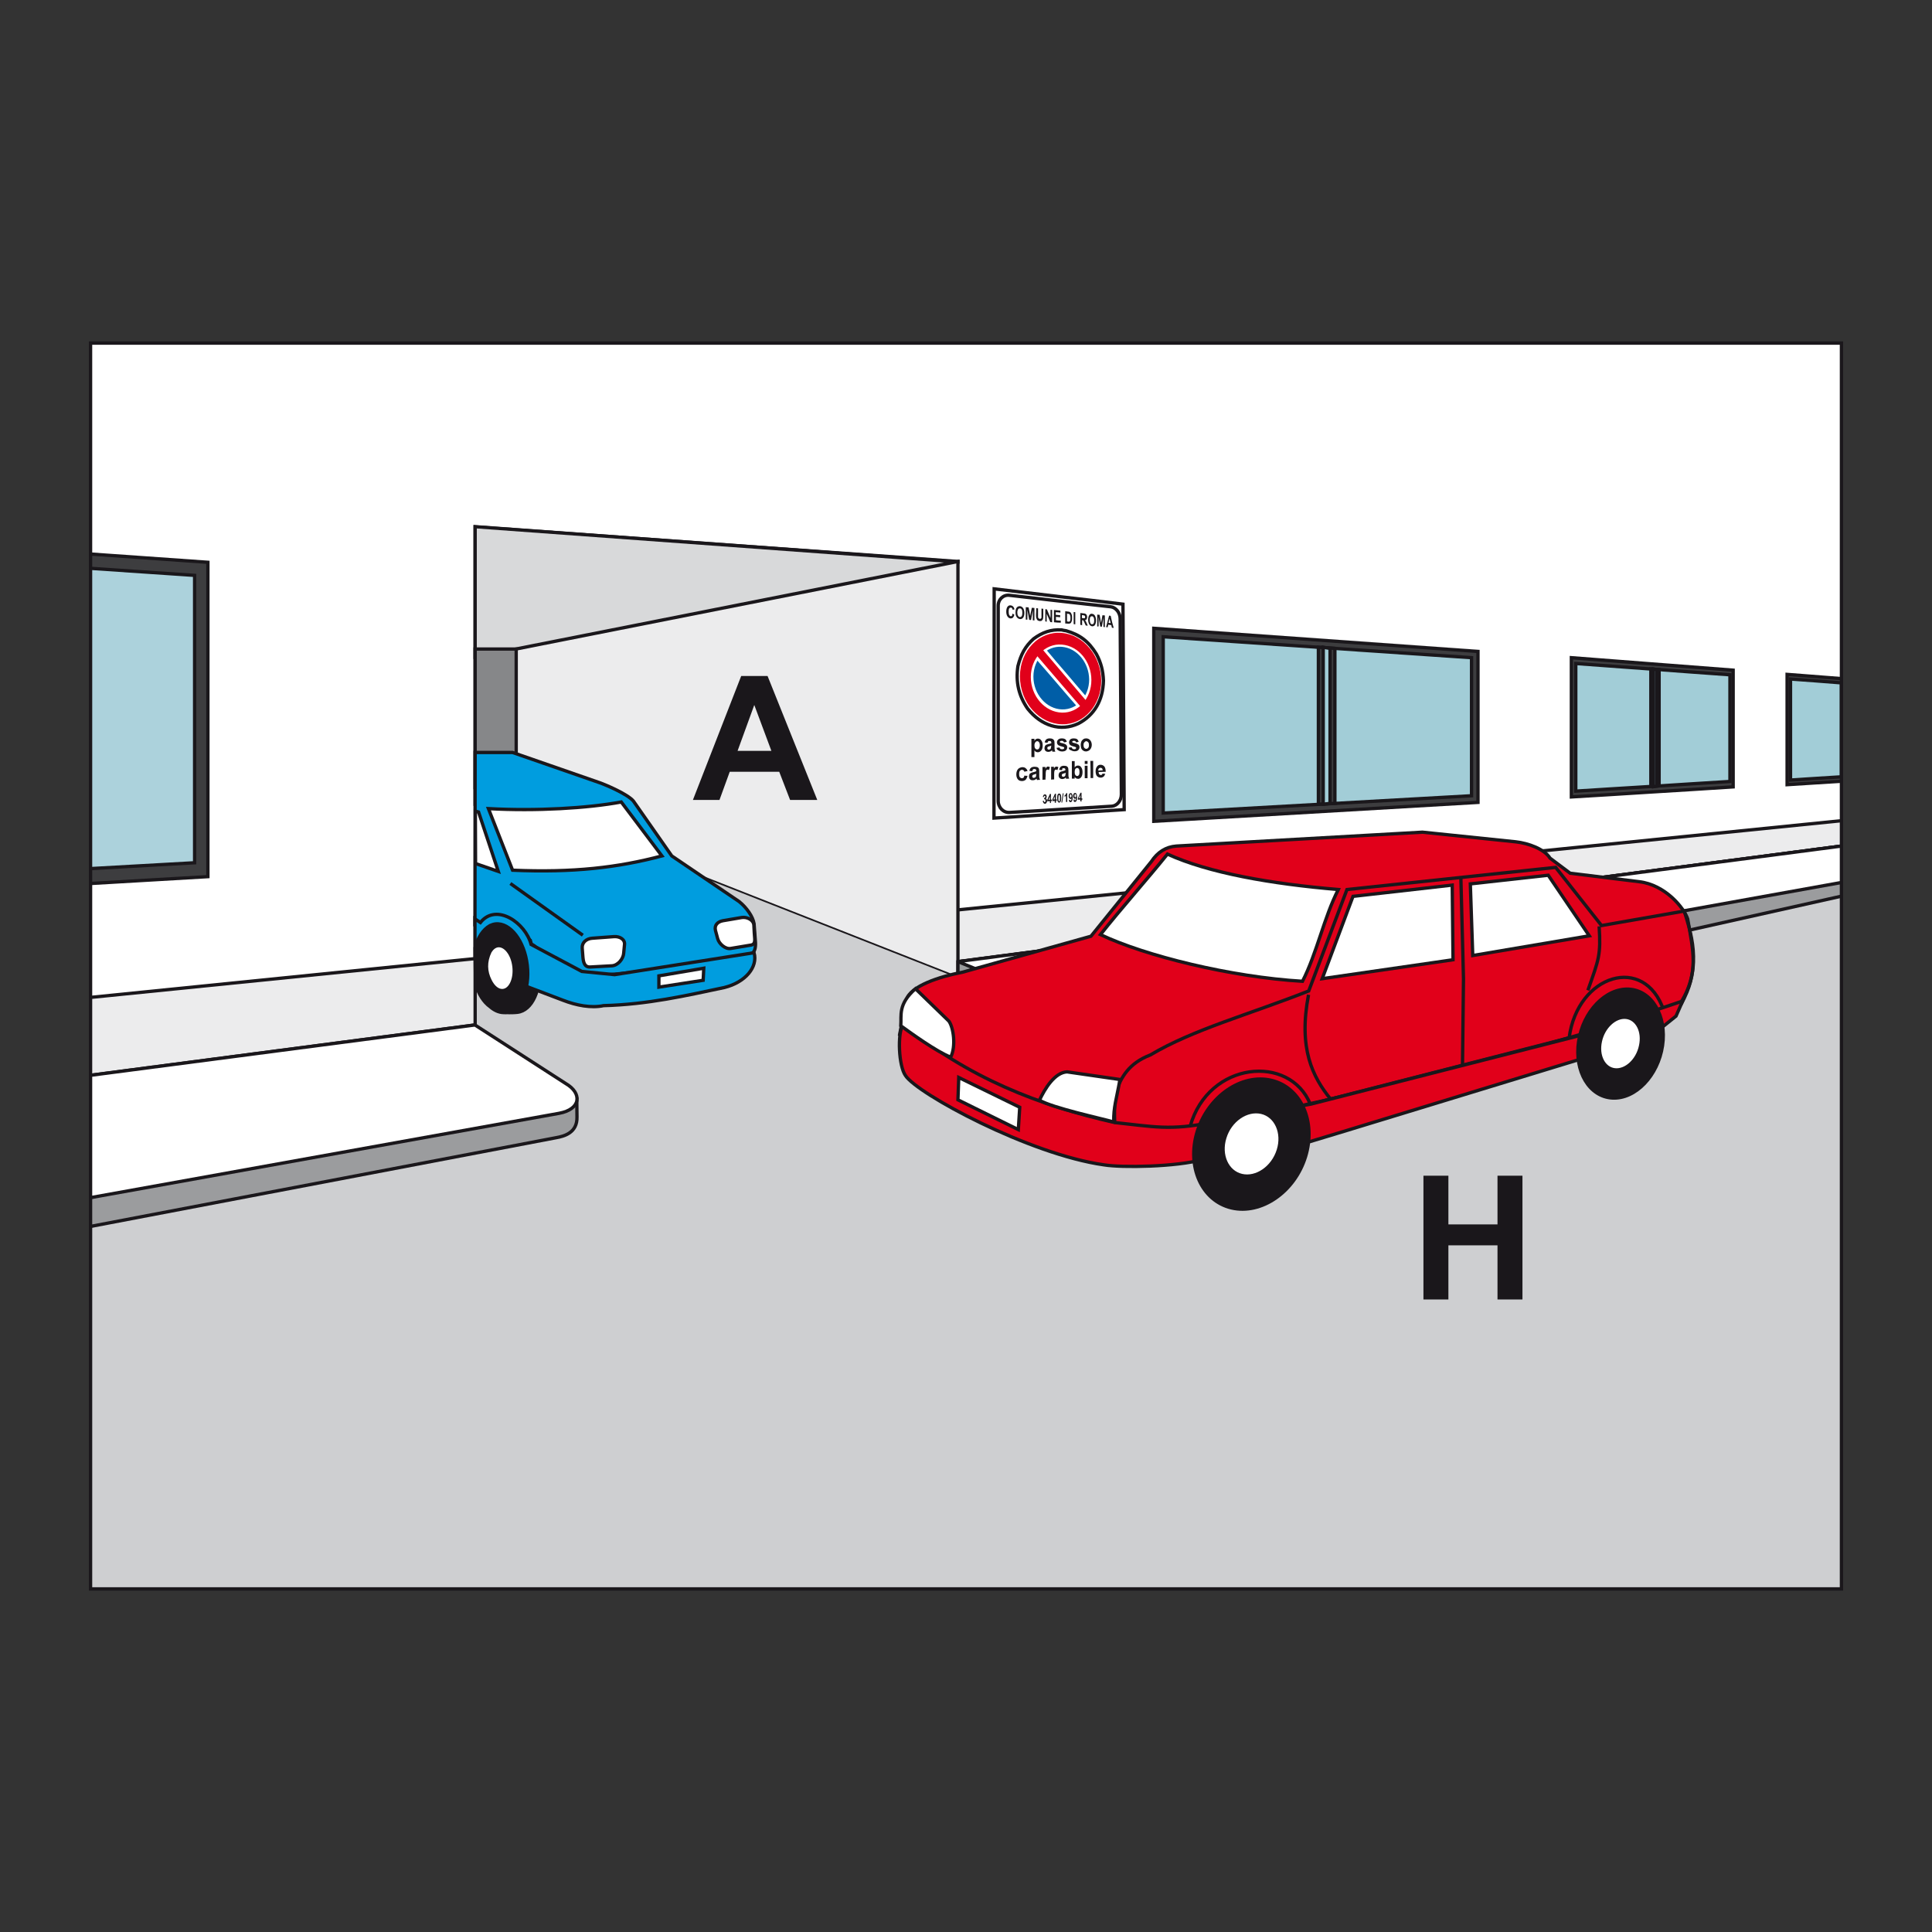 <?xml version="1.0" encoding="utf-8"?>
<!-- Generator: Adobe Illustrator 19.2.0, SVG Export Plug-In . SVG Version: 6.00 Build 0)  -->
<svg version="1.1" id="Livello_1" xmlns="http://www.w3.org/2000/svg" xmlns:xlink="http://www.w3.org/1999/xlink" x="0px" y="0px"
	 viewBox="0 0 960 960" style="enable-background:new 0 0 960 960;" xml:space="preserve">
<rect x="0" y="0" width="960" height="960" fill="#333333" stroke="none"/>
<style type="text/css">
	.st0{fill:none;stroke:#1A171B;stroke-width:1.647;stroke-miterlimit:2.613;}
	.st1{fill-rule:evenodd;clip-rule:evenodd;fill:#CECFD1;stroke:#1A171B;stroke-width:1.647;stroke-miterlimit:2.613;}
	.st2{fill-rule:evenodd;clip-rule:evenodd;fill:#FFFFFF;stroke:#1A171B;stroke-width:1.647;stroke-miterlimit:2.613;}
	.st3{fill-rule:evenodd;clip-rule:evenodd;fill:#ECECED;stroke:#1A171B;stroke-width:1.647;stroke-miterlimit:2.613;}
	.st4{fill-rule:evenodd;clip-rule:evenodd;fill:#CECFD1;}
	.st5{fill-rule:evenodd;clip-rule:evenodd;fill:#3D3D3F;stroke:#1A171B;stroke-width:1.647;stroke-miterlimit:2.613;}
	.st6{fill-rule:evenodd;clip-rule:evenodd;fill:#ACD2DC;stroke:#1A171B;stroke-width:1.647;stroke-miterlimit:2.613;}
	.st7{fill-rule:evenodd;clip-rule:evenodd;fill:#9B9C9E;stroke:#1A171B;stroke-width:1.647;stroke-miterlimit:2.613;}
	.st8{fill-rule:evenodd;clip-rule:evenodd;fill:#D8D9DA;stroke:#1A171B;stroke-width:1.647;stroke-miterlimit:2.613;}
	.st9{fill-rule:evenodd;clip-rule:evenodd;fill:#868789;stroke:#1A171B;stroke-width:1.647;stroke-miterlimit:2.613;}
	.st10{fill-rule:evenodd;clip-rule:evenodd;fill:#E1001A;}
	.st11{fill-rule:evenodd;clip-rule:evenodd;fill:#FFFFFF;}
	.st12{fill-rule:evenodd;clip-rule:evenodd;fill:#005EA7;}
	.st13{fill-rule:evenodd;clip-rule:evenodd;fill:#1A171B;}
	.st14{fill-rule:evenodd;clip-rule:evenodd;fill:#E1001A;stroke:#1A171B;stroke-width:1.647;stroke-miterlimit:2.613;}
	.st15{fill-rule:evenodd;clip-rule:evenodd;fill:#1A171B;stroke:#1A171B;stroke-width:1.647;stroke-miterlimit:2.613;}
	.st16{fill-rule:evenodd;clip-rule:evenodd;fill:#009DDF;stroke:#1A171B;stroke-width:1.647;stroke-miterlimit:2.613;}
	.st17{fill-rule:evenodd;clip-rule:evenodd;fill:#A2CDD7;stroke:#1A171B;stroke-width:1.647;stroke-miterlimit:2.613;}
	.st18{fill-rule:evenodd;clip-rule:evenodd;fill:#A1D9F3;stroke:#1A171B;stroke-width:1.647;stroke-miterlimit:2.613;}
</style>
<g>
	<g>
		<polygon class="st0" points="45,170.5 915,170.5 915,789.5 45,789.5 45,170.5 		"/>
		<polygon class="st1" points="915,220.3 45,219.7 45,789.5 915,789.5 915,220.3 		"/>
		<polygon class="st2" points="915,420.4 45,534.3 45,170.5 915,170.5 915,420.4 		"/>
		<polygon class="st3" points="45,495.6 915,407.8 915,420.4 45,534.3 45,495.6 		"/>
		<polygon class="st3" points="236.1,261.8 476,279 476,486 236.1,391.6 236.1,261.8 		"/>
		<polygon class="st4" points="476,727.8 236.1,727.8 236.1,391.6 476,486 476,727.8 		"/>
		<polygon class="st5" points="45,275.3 103.3,279.4 103.3,435.6 45,439 45,275.3 		"/>
		<polygon class="st6" points="45,282.4 96.7,285.9 96.7,428.7 45,431.6 45,282.4 		"/>
		<path class="st7" d="M286.6,546.2l0.1,8.8c0.2,7.9-6.4,9.6-10.3,10.3L45,609.4v-15.2L286.6,546.2L286.6,546.2z"/>
		<path class="st2" d="M45,534.3l191-25l45.1,29.1c8.3,4.8,7.6,12.8-3.3,14.8L45,595.1V534.3L45,534.3z"/>
		<polygon class="st8" points="476,279.2 236.1,261.7 236.1,326.5 476,279 476,279.2 		"/>
		<polygon class="st7" points="476,477.9 915,420.4 915,445.3 813.8,467.9 543.2,514.5 476,485.9 476,477.9 		"/>
		<polygon class="st2" points="476,477.8 915,420.4 915,438.5 543.1,505.4 476,477.8 		"/>
		<polygon class="st9" points="256.5,322.5 236.1,322.5 236.1,399.6 256.5,399.6 256.5,322.5 		"/>
		<path class="st2" d="M494,292.6c11.7,1.4,22.9,2.7,33.7,4c10.5,1.2,20.5,2.4,30.3,3.6c0.1,16.9,0.2,33.8,0.3,50.8
			c0.1,17,0.2,34.1,0.3,51.3c-9.8,0.6-20,1.3-30.6,2c-11,0.7-22.3,1.5-34.1,2.2c0-19.1,0-38.2,0-57.2C494,330.2,494,311.4,494,292.6
			L494,292.6z"/>
		<path class="st0" d="M501.6,295.8c9,1,17.7,2,26.2,3c8.2,0.9,16.3,1.9,24.1,2.7c2.6,0.3,4.7,3,4.7,6c0.1,14.4,0.2,28.9,0.3,43.4
			c0.1,14.5,0.2,29.1,0.3,43.8c0,3.1-2.1,5.7-4.7,5.9c-7.9,0.5-16,1-24.3,1.5c-8.6,0.5-17.4,1.1-26.5,1.6c-3.1,0.2-5.7-2.4-5.7-5.8
			c0-16.2,0-32.4,0-48.6c0-16.1,0-32.1,0-48.1C495.9,297.9,498.5,295.4,501.6,295.8L501.6,295.8z"/>
		<path class="st2" d="M529.7,313.4c6.8,2,11.1,5.1,15.1,11.6c2.3,4.3,3.3,8.3,3.5,13.2c-0.2,9.8-4.6,17.2-12.4,21.3
			c-4.5,2.1-9.1,2.4-13.4,1.1c-4.4-1.3-8.5-4.2-11.9-8.5c-4.4-6.4-6-13.3-4.8-21.1c1.5-5.9,3.6-9.8,7.8-13.6
			c4.4-3.2,8.5-4.7,13.9-4.4C528.2,313.2,529,313.3,529.7,313.4L529.7,313.4z"/>
		<path class="st10" d="M527.6,314.5c5.6,0.5,10.4,3.4,13.9,7.7c3.5,4.2,5.6,9.9,5.7,15.9c0,6.1-2.1,11.5-5.5,15.4
			c-3.5,4-8.4,6.5-13.9,6.4c-5.6-0.1-10.8-2.7-14.7-7c-3.9-4.3-6.3-10.3-6.3-16.8c0-6.5,2.4-12.2,6.3-16.1
			C516.8,316.1,522.1,314,527.6,314.5L527.6,314.5z"/>
		<path class="st11" d="M527.6,320.3c8.3,0.6,14.7,8.5,14.7,17.6c0,9.1-6.4,16.4-14.6,16.2c-8.4-0.2-15.5-8.1-15.5-17.7
			C512.2,326.9,519.4,319.6,527.6,320.3L527.6,320.3z"/>
		<path class="st12" d="M527.6,321.4c7.6,0.6,13.5,7.9,13.6,16.2c0,8.4-5.9,15.1-13.5,14.9c-7.7-0.2-14.2-7.5-14.2-16.3
			C513.5,327.5,520,320.8,527.6,321.4L527.6,321.4z"/>
		<path class="st11" d="M519.7,322.6c3.4,4.1,6.8,8.1,10.2,12c3.3,3.9,6.6,7.8,9.9,11.6c-1.5,1.7-3,3.3-4.5,5
			c-3.3-3.8-6.7-7.7-10.1-11.7c-3.4-4-6.9-8-10.4-12C516.5,325.8,518.1,324.2,519.7,322.6L519.7,322.6z"/>
		<path class="st10" d="M516.5,320.9c4.2,5,8.4,9.8,12.5,14.7c4.1,4.8,8.1,9.5,12,14.1c-0.9,1-1.8,2-2.7,3c-4-4.6-8-9.4-12.1-14.1
			c-4.1-4.8-8.3-9.7-12.6-14.7C514.6,322.9,515.6,321.8,516.5,320.9L516.5,320.9z"/>
		<path class="st13" d="M503.1,304.9c0.3,0.2,0.6,0.3,0.9,0.5c-0.1,0.7-0.4,1.2-0.7,1.5c-0.3,0.3-0.7,0.4-1.2,0.4
			c-0.6-0.1-1.1-0.4-1.5-1c-0.4-0.6-0.6-1.4-0.6-2.4c0-1,0.2-1.8,0.6-2.4c0.4-0.5,0.9-0.8,1.6-0.7c0.6,0.1,1,0.3,1.4,0.8
			c0.2,0.3,0.4,0.7,0.5,1.2c-0.3,0.1-0.6,0.1-0.9,0.2c-0.1-0.3-0.2-0.6-0.3-0.8c-0.2-0.2-0.4-0.3-0.6-0.3c-0.3,0-0.6,0.1-0.8,0.4
			c-0.2,0.3-0.3,0.8-0.3,1.6c0,0.8,0.1,1.4,0.3,1.7c0.2,0.4,0.5,0.6,0.8,0.6c0.2,0,0.5-0.1,0.6-0.3
			C502.9,305.7,503,305.4,503.1,304.9L503.1,304.9z"/>
		<path class="st13" d="M504.6,304.3c0-0.6,0.1-1.2,0.2-1.6c0.1-0.3,0.2-0.6,0.4-0.8c0.2-0.2,0.4-0.4,0.6-0.5c0.3-0.1,0.6-0.2,1-0.2
			c0.7,0.1,1.2,0.4,1.6,1c0.4,0.6,0.6,1.4,0.6,2.4c0,1-0.2,1.8-0.6,2.3c-0.4,0.5-0.9,0.8-1.6,0.7c-0.7-0.1-1.2-0.4-1.6-1
			C504.8,306.1,504.6,305.3,504.6,304.3L504.6,304.3z M505.5,304.3c0,0.7,0.1,1.3,0.4,1.7c0.2,0.4,0.5,0.6,0.9,0.6
			c0.4,0,0.7-0.1,0.9-0.5c0.2-0.3,0.3-0.9,0.3-1.6c0-0.7-0.1-1.3-0.3-1.6c-0.2-0.4-0.5-0.6-0.9-0.6c-0.4,0-0.7,0.1-0.9,0.4
			C505.7,303.1,505.5,303.6,505.5,304.3L505.5,304.3z"/>
		<path class="st13" d="M509.7,307.9c0-2.1,0-4.1,0-6.2c0.5,0,0.9,0.1,1.4,0.1c0.3,1.4,0.6,2.9,0.8,4.3c0.3-1.4,0.5-2.8,0.8-4.1
			c0.5,0,0.9,0.1,1.3,0.1c0,2.1,0,4.1,0,6.2c-0.3,0-0.6-0.1-0.8-0.1c0-1.6,0-3.2,0-4.9c-0.3,1.6-0.6,3.2-0.9,4.8
			c-0.3,0-0.6-0.1-0.9-0.1c-0.3-1.7-0.6-3.3-0.9-5c0,1.6,0,3.3,0,4.9C510.3,307.9,510,307.9,509.7,307.9L509.7,307.9z"/>
		<path class="st13" d="M514.9,302.2c0.3,0,0.6,0.1,0.9,0.1c0,1.1,0,2.2,0,3.3c0,0.5,0,0.9,0,1c0,0.3,0.1,0.5,0.3,0.6
			c0.1,0.2,0.3,0.3,0.6,0.3c0.2,0,0.4,0,0.6-0.2c0.1-0.1,0.2-0.3,0.2-0.5c0-0.2,0-0.5,0-1c0-1.1,0-2.3,0-3.4c0.3,0,0.6,0.1,0.9,0.1
			c0,1.1,0,2.1,0,3.2c0,0.7,0,1.3-0.1,1.6c0,0.3-0.1,0.5-0.3,0.7c-0.1,0.2-0.3,0.3-0.5,0.5c-0.2,0.1-0.5,0.1-0.8,0.1
			c-0.4,0-0.7-0.1-1-0.3s-0.4-0.3-0.5-0.6c-0.1-0.2-0.2-0.5-0.3-0.7c-0.1-0.4-0.1-0.9-0.1-1.6C514.9,304.4,514.9,303.3,514.9,302.2
			L514.9,302.2z"/>
		<path class="st13" d="M519.4,308.8c0-2,0-4.1,0-6.1c0.3,0,0.6,0.1,0.8,0.1c0.6,1.4,1.2,2.8,1.8,4.3c0-1.4,0-2.7,0-4.1
			c0.3,0,0.5,0.1,0.8,0.1c0,2,0,4.1,0,6.1c-0.3,0-0.6-0.1-0.9-0.1c-0.6-1.4-1.2-2.8-1.8-4.1c0,1.3,0,2.7,0,4
			C519.9,308.8,519.6,308.8,519.4,308.8L519.4,308.8z"/>
		<path class="st13" d="M523.7,309.2c0-2,0-4,0-6.1c1,0.1,2.1,0.2,3.2,0.3c0,0.3,0,0.7,0,1c-0.8-0.1-1.5-0.2-2.3-0.2
			c0,0.5,0,0.9,0,1.3c0.7,0.1,1.4,0.1,2.2,0.2c0,0.3,0,0.7,0,1c-0.7-0.1-1.4-0.1-2.1-0.2c0,0.6,0,1.1,0,1.7c0.8,0.1,1.6,0.2,2.4,0.2
			c0,0.3,0,0.7,0,1C525.9,309.4,524.8,309.3,523.7,309.2L523.7,309.2z"/>
		<path class="st13" d="M529.3,303.7c0.5,0.1,1,0.1,1.5,0.2c0.4,0,0.6,0.1,0.8,0.2c0.2,0.1,0.5,0.3,0.6,0.6c0.2,0.3,0.3,0.6,0.4,1
			c0.1,0.4,0.1,0.9,0.1,1.4c0,0.5,0,0.9-0.1,1.3c-0.1,0.4-0.3,0.8-0.4,1c-0.1,0.2-0.3,0.3-0.6,0.4c-0.2,0.1-0.4,0.1-0.7,0.1
			c-0.5,0-1.1-0.1-1.6-0.1C529.3,307.7,529.3,305.7,529.3,303.7L529.3,303.7z M530.2,304.8c0,1.3,0,2.7,0,4c0.2,0,0.4,0,0.6,0.1
			c0.2,0,0.4,0,0.5,0c0.1,0,0.2-0.1,0.3-0.2c0.1-0.1,0.2-0.3,0.2-0.5c0.1-0.3,0.1-0.6,0.1-1.1c0-0.5,0-0.8-0.1-1.1
			c-0.1-0.2-0.1-0.4-0.2-0.6c-0.1-0.1-0.2-0.3-0.4-0.3c-0.1-0.1-0.4-0.1-0.7-0.1C530.4,304.9,530.3,304.9,530.2,304.8L530.2,304.8z"
			/>
		<path class="st13" d="M533.5,310.1c0-2,0-4,0-6c0.3,0,0.6,0.1,0.8,0.1c0,2,0,4,0,6C534.1,310.2,533.8,310.2,533.5,310.1
			L533.5,310.1z"/>
		<path class="st13" d="M536.8,310.5c0-2,0-4,0-5.9c0.6,0.1,1.2,0.1,1.7,0.2c0.4,0,0.8,0.1,1,0.3c0.2,0.1,0.4,0.3,0.5,0.6
			c0.1,0.3,0.2,0.6,0.2,0.9c0,0.4-0.1,0.8-0.3,1.1c-0.2,0.3-0.4,0.4-0.8,0.5c0.2,0.2,0.3,0.3,0.4,0.5c0.1,0.2,0.3,0.5,0.5,1
			c0.2,0.4,0.3,0.8,0.5,1.2c-0.3,0-0.7-0.1-1-0.1c-0.2-0.4-0.4-0.9-0.6-1.3c-0.2-0.5-0.4-0.8-0.4-0.9c-0.1-0.1-0.2-0.2-0.2-0.3
			c-0.1-0.1-0.2-0.1-0.4-0.1c-0.1,0-0.1,0-0.2,0c0,0.8,0,1.7,0,2.5C537.3,310.5,537,310.5,536.8,310.5L536.8,310.5z M537.6,307.1
			c0.2,0,0.4,0,0.6,0.1c0.4,0,0.6,0,0.7,0c0.1,0,0.2-0.1,0.2-0.2c0.1-0.1,0.1-0.2,0.1-0.4c0-0.2,0-0.4-0.1-0.5
			c-0.1-0.1-0.2-0.2-0.3-0.3c-0.1,0-0.3,0-0.6-0.1c-0.2,0-0.4,0-0.6-0.1C537.6,306.1,537.6,306.6,537.6,307.1L537.6,307.1z"/>
		<path class="st13" d="M540.7,307.9c0-0.6,0.1-1.1,0.2-1.5c0.1-0.3,0.2-0.5,0.4-0.8c0.2-0.2,0.3-0.4,0.5-0.5
			c0.3-0.1,0.5-0.2,0.9-0.1c0.6,0.1,1.1,0.4,1.4,1c0.3,0.6,0.5,1.3,0.5,2.3c0,1-0.2,1.7-0.5,2.2c-0.3,0.5-0.8,0.7-1.4,0.7
			c-0.6-0.1-1.1-0.4-1.4-0.9C540.9,309.6,540.7,308.9,540.7,307.9L540.7,307.9z M541.5,308c0,0.7,0.1,1.2,0.3,1.6
			c0.2,0.4,0.5,0.6,0.8,0.6c0.3,0,0.6-0.1,0.8-0.4c0.2-0.3,0.3-0.8,0.3-1.5c0-0.7-0.1-1.2-0.3-1.5c-0.2-0.4-0.5-0.6-0.8-0.6
			c-0.3,0-0.6,0.1-0.8,0.4C541.6,306.8,541.5,307.3,541.5,308L541.5,308z"/>
		<path class="st13" d="M545.2,311.3c0-1.9,0-3.9,0-5.9c0.4,0,0.8,0.1,1.2,0.1c0.2,1.4,0.5,2.7,0.7,4.1c0.2-1.3,0.5-2.6,0.7-3.9
			c0.4,0,0.8,0.1,1.2,0.1c0,2,0,3.9,0,5.8c-0.3,0-0.5,0-0.7-0.1c0-1.5,0-3.1,0-4.6c-0.3,1.5-0.5,3-0.8,4.5c-0.3,0-0.5,0-0.8-0.1
			c-0.3-1.6-0.5-3.1-0.8-4.7c0,1.5,0,3.1,0,4.6C545.7,311.3,545.5,311.3,545.2,311.3L545.2,311.3z"/>
		<path class="st13" d="M553.4,312c-0.3,0-0.6-0.1-0.9-0.1c-0.1-0.4-0.2-0.9-0.3-1.3c-0.5,0-1-0.1-1.5-0.2c-0.1,0.4-0.2,0.9-0.3,1.3
			c-0.3,0-0.6-0.1-0.8-0.1c0.5-1.9,1-3.8,1.5-5.7c0.3,0,0.6,0.1,0.8,0.1C552.3,308.1,552.8,310.1,553.4,312L553.4,312z M551.9,309.6
			c-0.2-0.7-0.4-1.5-0.6-2.2c-0.2,0.7-0.3,1.4-0.5,2.1C551.2,309.5,551.5,309.6,551.9,309.6L551.9,309.6z"/>
		<path class="st13" d="M512.5,367.1c0.5,0,1,0,1.5,0c0,0.3,0,0.7,0,1c0.2-0.3,0.4-0.6,0.7-0.8c0.3-0.2,0.7-0.3,1-0.3
			c0.7,0,1.3,0.3,1.7,0.9c0.5,0.6,0.7,1.4,0.7,2.5c0,1.1-0.2,1.9-0.7,2.5c-0.5,0.6-1.1,0.9-1.7,0.9c-0.3,0-0.6-0.1-0.9-0.2
			c-0.3-0.1-0.5-0.4-0.8-0.7c0,1.1,0,2.2,0,3.3c-0.5,0-1,0-1.5,0C512.5,373.1,512.5,370.1,512.5,367.1L512.5,367.1z M514,370.3
			c0,0.7,0.1,1.3,0.4,1.6c0.3,0.4,0.6,0.5,1,0.5c0.4,0,0.7-0.2,0.9-0.5c0.2-0.3,0.4-0.9,0.4-1.6c0-0.7-0.2-1.2-0.4-1.5
			c-0.2-0.3-0.6-0.5-0.9-0.5c-0.4,0-0.7,0.2-0.9,0.5C514.2,369.1,514,369.7,514,370.3L514,370.3z M520.5,369.1
			c-0.5-0.1-0.9-0.1-1.4-0.2c0.1-0.6,0.4-1.2,0.8-1.5c0.4-0.3,0.9-0.5,1.7-0.5c0.7,0,1.1,0.1,1.5,0.3c0.3,0.2,0.5,0.4,0.7,0.7
			c0.1,0.2,0.2,0.8,0.2,1.5c0,0.7,0,1.3,0,2c0,0.6,0,1,0.1,1.2c0,0.3,0.2,0.6,0.3,0.9c-0.5,0-1,0-1.5,0c0-0.1-0.1-0.3-0.1-0.5
			c0-0.1-0.1-0.2-0.1-0.2c-0.2,0.3-0.5,0.5-0.8,0.6c-0.3,0.1-0.6,0.2-1,0.2c-0.6,0-1.1-0.2-1.4-0.5c-0.3-0.3-0.5-0.8-0.5-1.3
			c0-0.3,0.1-0.7,0.2-1c0.1-0.3,0.4-0.5,0.6-0.7c0.3-0.1,0.7-0.3,1.2-0.4c0.7-0.1,1.2-0.3,1.4-0.4c0,0,0-0.1,0-0.2
			c0-0.3-0.1-0.5-0.2-0.7c-0.1-0.1-0.4-0.2-0.8-0.2c-0.3,0-0.5,0.1-0.6,0.2C520.7,368.6,520.5,368.8,520.5,369.1L520.5,369.1z
			 M522.4,370.5c-0.2,0.1-0.5,0.2-0.9,0.3c-0.4,0.1-0.7,0.2-0.8,0.3c-0.2,0.1-0.3,0.4-0.3,0.6c0,0.2,0.1,0.5,0.2,0.6
			c0.1,0.1,0.4,0.2,0.6,0.2c0.2,0,0.5-0.1,0.7-0.3c0.2-0.1,0.3-0.4,0.3-0.6c0-0.1,0.1-0.4,0.1-0.8
			C522.4,370.7,522.4,370.6,522.4,370.5L522.4,370.5z M525,371.6c0.5-0.1,1-0.1,1.5-0.2c0,0.3,0.2,0.6,0.4,0.7
			c0.2,0.1,0.5,0.2,0.8,0.2c0.4,0,0.7-0.1,0.9-0.2c0.1-0.1,0.2-0.3,0.2-0.5c0-0.1,0-0.3-0.1-0.3c-0.1-0.1-0.3-0.1-0.5-0.2
			c-1.2-0.3-2-0.6-2.3-0.8c-0.4-0.3-0.7-0.8-0.7-1.4c0-0.6,0.2-1,0.6-1.4c0.4-0.4,1-0.6,1.8-0.6c0.8,0,1.4,0.2,1.7,0.4
			c0.4,0.3,0.6,0.7,0.8,1.3c-0.5,0.1-0.9,0.2-1.4,0.3c-0.1-0.2-0.2-0.4-0.4-0.6c-0.2-0.1-0.4-0.2-0.7-0.2c-0.4,0-0.7,0.1-0.8,0.2
			c-0.1,0.1-0.2,0.2-0.2,0.3c0,0.1,0,0.2,0.1,0.3c0.1,0.1,0.6,0.3,1.4,0.4c0.8,0.2,1.4,0.5,1.7,0.8c0.3,0.3,0.5,0.7,0.5,1.2
			c0,0.6-0.2,1.1-0.6,1.5c-0.4,0.4-1.1,0.6-1.9,0.6c-0.8,0-1.4-0.2-1.8-0.5C525.4,372.7,525.1,372.2,525,371.6L525,371.6z
			 M531,371.5c0.5-0.1,1-0.1,1.5-0.2c0,0.3,0.2,0.6,0.4,0.7c0.2,0.2,0.5,0.3,0.8,0.3c0.4,0,0.7-0.1,0.8-0.2c0.1-0.1,0.2-0.3,0.2-0.5
			c0-0.1,0-0.3-0.1-0.3c-0.1-0.1-0.2-0.1-0.5-0.2c-1.2-0.3-1.9-0.6-2.2-0.8c-0.4-0.3-0.7-0.8-0.7-1.4c0-0.5,0.2-1,0.5-1.4
			c0.4-0.4,1-0.6,1.8-0.6c0.7,0,1.3,0.1,1.7,0.4c0.4,0.3,0.6,0.7,0.8,1.3c-0.4,0.1-0.9,0.2-1.3,0.3c-0.1-0.2-0.2-0.4-0.3-0.6
			c-0.1-0.1-0.4-0.2-0.7-0.2c-0.4,0-0.7,0.1-0.8,0.2c-0.1,0.1-0.1,0.2-0.1,0.3c0,0.1,0,0.2,0.1,0.3c0.1,0.1,0.6,0.2,1.4,0.4
			c0.8,0.2,1.3,0.5,1.6,0.7c0.3,0.3,0.5,0.7,0.5,1.2c0,0.6-0.2,1.1-0.6,1.5c-0.4,0.4-1,0.6-1.8,0.6c-0.7,0-1.3-0.2-1.8-0.5
			C531.4,372.7,531.1,372.1,531,371.5L531,371.5z M537,370.1c0-0.5,0.1-1.1,0.3-1.6c0.2-0.5,0.6-0.9,1-1.2c0.4-0.3,0.9-0.4,1.4-0.4
			c0.8,0,1.5,0.3,2,0.9c0.5,0.6,0.8,1.4,0.8,2.3c0,0.9-0.3,1.7-0.8,2.3c-0.5,0.6-1.2,0.9-2,1c-0.5,0-1-0.1-1.4-0.4
			c-0.4-0.2-0.8-0.6-1-1.1C537.1,371.5,537,370.8,537,370.1C537,370.1,537,370.1,537,370.1L537,370.1z M538.4,370.2
			c0,0.6,0.1,1.1,0.4,1.4c0.2,0.3,0.6,0.5,1,0.5c0.3,0,0.7-0.2,0.9-0.5c0.3-0.3,0.4-0.8,0.4-1.4c0-0.6-0.1-1.1-0.4-1.4
			c-0.3-0.3-0.6-0.5-0.9-0.5c-0.4,0-0.7,0.2-0.9,0.5C538.5,369.1,538.4,369.6,538.4,370.2L538.4,370.2z"/>
		<path class="st13" d="M510.6,383.1c-0.5,0.1-1,0.2-1.6,0.4c0-0.3-0.2-0.6-0.4-0.7c-0.2-0.2-0.5-0.3-0.8-0.3c-0.4,0-0.7,0.2-1,0.5
			c-0.3,0.3-0.4,0.8-0.4,1.6c0,0.8,0.1,1.3,0.4,1.6c0.2,0.3,0.6,0.5,1,0.5c0.3,0,0.6-0.1,0.8-0.3c0.2-0.2,0.3-0.5,0.4-1
			c0.5,0.1,1,0.1,1.6,0.1c-0.2,0.8-0.5,1.4-0.9,1.9c-0.4,0.4-1.1,0.7-1.8,0.7c-0.9,0-1.6-0.2-2.1-0.8c-0.5-0.6-0.8-1.4-0.8-2.5
			c0-1.1,0.3-2,0.8-2.6c0.5-0.6,1.3-0.9,2.1-1c0.7,0,1.3,0.1,1.7,0.5C510,381.9,510.4,382.5,510.6,383.1L510.6,383.1z M512.9,383.2
			c-0.5,0-0.9-0.1-1.4-0.2c0.1-0.6,0.4-1.2,0.8-1.5c0.4-0.3,1-0.5,1.7-0.5c0.7,0,1.2,0.1,1.5,0.2c0.3,0.2,0.6,0.4,0.7,0.7
			c0.1,0.3,0.2,0.8,0.2,1.5c0,0.7,0,1.3,0,2c0,0.6,0,1,0.1,1.2c0,0.2,0.2,0.6,0.3,0.9c-0.5,0-1,0-1.5,0.1c-0.1-0.1-0.1-0.3-0.2-0.5
			c0-0.1-0.1-0.1-0.1-0.2c-0.3,0.3-0.6,0.5-0.8,0.6c-0.3,0.1-0.6,0.2-1,0.2c-0.6,0-1.1-0.1-1.4-0.5c-0.3-0.3-0.5-0.8-0.5-1.4
			c0-0.4,0.1-0.7,0.2-1c0.1-0.3,0.4-0.5,0.7-0.7c0.3-0.2,0.7-0.3,1.2-0.4c0.7-0.2,1.2-0.3,1.5-0.5c0,0,0-0.1,0-0.2
			c0-0.3-0.1-0.6-0.2-0.7c-0.1-0.1-0.4-0.2-0.8-0.2c-0.3,0-0.5,0.1-0.6,0.2C513.1,382.6,513,382.9,512.9,383.2L512.9,383.2z
			 M514.9,384.5c-0.2,0.1-0.5,0.2-0.9,0.3c-0.4,0.1-0.7,0.2-0.8,0.3c-0.2,0.2-0.3,0.4-0.3,0.6c0,0.2,0.1,0.5,0.2,0.6
			c0.1,0.1,0.4,0.3,0.6,0.2c0.3,0,0.5-0.1,0.8-0.3c0.2-0.1,0.3-0.4,0.3-0.6c0-0.1,0.1-0.4,0.1-0.8
			C514.9,384.7,514.9,384.6,514.9,384.5L514.9,384.5z M519.5,387.4c-0.5,0-1,0-1.5,0.1c0-2.1,0-4.3,0-6.4c0.5,0,1,0,1.5,0
			c0,0.3,0,0.6,0,0.9c0.2-0.4,0.4-0.7,0.6-0.9c0.2-0.1,0.4-0.2,0.6-0.2c0.3,0,0.7,0.1,1,0.3c-0.2,0.5-0.3,1-0.5,1.5
			c-0.2-0.2-0.5-0.3-0.7-0.3c-0.2,0-0.4,0.1-0.5,0.2c-0.1,0.1-0.3,0.4-0.3,0.7c-0.1,0.3-0.1,1.1-0.1,2.2
			C519.5,386.1,519.5,386.8,519.5,387.4L519.5,387.4z M523.8,387.3c-0.5,0-1,0-1.5,0.1c0-2.1,0-4.3,0-6.4c0.5,0,1,0,1.4,0
			c0,0.3,0,0.6,0,0.9c0.2-0.4,0.4-0.7,0.6-0.8c0.2-0.1,0.4-0.2,0.6-0.2c0.3,0,0.7,0.1,1,0.3c-0.2,0.5-0.3,1-0.5,1.5
			c-0.2-0.2-0.5-0.3-0.7-0.3c-0.2,0-0.4,0.1-0.5,0.2c-0.1,0.1-0.3,0.4-0.3,0.7c-0.1,0.3-0.1,1.1-0.1,2.2
			C523.8,386,523.8,386.6,523.8,387.3L523.8,387.3z M527.7,382.7c-0.5-0.1-0.9-0.1-1.4-0.2c0.1-0.6,0.4-1.1,0.7-1.5
			c0.4-0.3,0.9-0.5,1.6-0.5c0.6,0,1.1,0.1,1.4,0.2c0.3,0.2,0.5,0.4,0.7,0.7c0.1,0.2,0.2,0.8,0.2,1.5c0,0.7,0,1.3,0,2
			c0,0.6,0,1,0.1,1.2c0,0.2,0.2,0.5,0.3,0.8c-0.5,0-1,0-1.5,0.1c-0.1-0.1-0.1-0.3-0.2-0.5c0-0.1,0-0.1,0-0.2
			c-0.2,0.3-0.5,0.5-0.8,0.6c-0.3,0.1-0.6,0.2-0.9,0.2c-0.6,0-1.1-0.2-1.4-0.5c-0.3-0.3-0.5-0.8-0.5-1.3c0-0.4,0.1-0.7,0.2-1
			c0.1-0.3,0.3-0.5,0.6-0.7c0.3-0.2,0.7-0.3,1.2-0.4c0.7-0.2,1.1-0.3,1.4-0.5c0,0,0-0.1,0-0.1c0-0.3-0.1-0.6-0.2-0.7
			c-0.1-0.1-0.4-0.2-0.8-0.2c-0.2,0-0.4,0.1-0.6,0.2C527.9,382.2,527.8,382.5,527.7,382.7L527.7,382.7z M529.6,384
			c-0.2,0.1-0.5,0.2-0.9,0.3c-0.4,0.1-0.7,0.2-0.8,0.3c-0.2,0.1-0.3,0.4-0.3,0.6c0,0.2,0.1,0.5,0.2,0.6c0.1,0.1,0.4,0.2,0.6,0.2
			c0.2,0,0.5-0.1,0.7-0.3c0.2-0.1,0.3-0.4,0.3-0.6c0-0.1,0.1-0.4,0.1-0.8C529.6,384.3,529.6,384.2,529.6,384L529.6,384z
			 M532.6,386.9c0-2.9,0-5.8,0-8.7c0.5,0,1,0,1.4,0c0,1.1,0,2.1,0,3.1c0.4-0.6,1-0.9,1.6-0.9c0.7,0,1.2,0.2,1.6,0.8
			c0.4,0.5,0.7,1.3,0.7,2.4c0,1.1-0.2,1.9-0.6,2.5c-0.4,0.6-1,0.9-1.6,0.9c-0.3,0-0.6-0.1-0.9-0.2c-0.3-0.2-0.6-0.4-0.8-0.8
			c0,0.3,0,0.6,0,0.9C533.5,386.9,533,386.9,532.6,386.9L532.6,386.9z M534,383.6c0,0.6,0.1,1.2,0.3,1.4c0.2,0.4,0.6,0.6,1,0.6
			c0.3,0,0.6-0.2,0.8-0.5c0.2-0.3,0.3-0.8,0.3-1.5c0-0.7-0.1-1.2-0.3-1.5c-0.2-0.3-0.5-0.5-0.9-0.5c-0.3,0-0.6,0.2-0.9,0.5
			C534.1,382.5,534,383,534,383.6C534,383.7,534,383.6,534,383.6L534,383.6z M539,379.6c0-0.5,0-1,0-1.5c0.5,0,0.9,0,1.4,0
			c0,0.5,0,1,0,1.5C539.9,379.6,539.5,379.6,539,379.6L539,379.6z M539,386.7c0-2.1,0-4.2,0-6.2c0.5,0,0.9,0,1.4,0
			c0,2.1,0,4.1,0,6.2C540,386.7,539.5,386.7,539,386.7L539,386.7z M541.9,386.6c0-2.8,0-5.7-0.1-8.5c0.5,0,0.9,0,1.4,0
			c0,2.8,0,5.7,0,8.5C542.8,386.6,542.4,386.6,541.9,386.6L541.9,386.6z M547.8,384.4c0.5,0,0.9,0.1,1.4,0.1
			c-0.2,0.6-0.5,1.1-0.8,1.4c-0.4,0.3-0.9,0.5-1.4,0.5c-0.9,0-1.6-0.3-2.1-1c-0.3-0.5-0.5-1.3-0.5-2.1c0-1,0.2-1.8,0.7-2.4
			c0.4-0.6,1-0.9,1.7-0.9c0.8,0,1.4,0.3,1.9,0.8c0.5,0.6,0.7,1.5,0.7,2.7c-1.2,0-2.4,0.1-3.5,0.1c0,0.5,0.1,0.9,0.3,1.1
			c0.2,0.2,0.5,0.4,0.8,0.4c0.2,0,0.4-0.1,0.6-0.2C547.6,385,547.7,384.7,547.8,384.4L547.8,384.4z M547.9,382.8
			c0-0.4-0.1-0.8-0.3-1c-0.2-0.2-0.5-0.3-0.8-0.3c-0.3,0-0.6,0.2-0.8,0.4c-0.2,0.2-0.3,0.6-0.3,1
			C546.5,382.8,547.2,382.8,547.9,382.8L547.9,382.8z"/>
		<path class="st13" d="M518.1,398c0.2,0,0.4-0.1,0.6-0.1c0,0.2,0.1,0.4,0.1,0.5c0.1,0.1,0.2,0.2,0.3,0.2c0.1,0,0.2-0.1,0.3-0.2
			c0.1-0.1,0.1-0.3,0.1-0.6c0-0.2,0-0.4-0.1-0.5c-0.1-0.1-0.2-0.2-0.3-0.2c-0.1,0-0.2,0-0.3,0.1c0-0.2,0-0.5,0.1-0.7
			c0.2,0,0.3-0.1,0.4-0.2c0.1-0.1,0.1-0.3,0.1-0.4c0-0.2,0-0.3-0.1-0.4c-0.1-0.1-0.1-0.1-0.2-0.1c-0.1,0-0.2,0.1-0.3,0.2
			c-0.1,0.1-0.1,0.3-0.1,0.5c-0.2,0-0.4-0.1-0.5-0.1c0-0.3,0.1-0.5,0.2-0.7c0.1-0.2,0.2-0.3,0.3-0.4c0.1-0.1,0.3-0.2,0.5-0.2
			c0.3,0,0.5,0.1,0.7,0.4c0.1,0.2,0.2,0.5,0.2,0.7c0,0.4-0.1,0.7-0.4,1c0.2,0.1,0.3,0.2,0.4,0.4c0.1,0.2,0.2,0.4,0.2,0.7
			c0,0.4-0.1,0.7-0.3,1c-0.2,0.3-0.4,0.5-0.7,0.5c-0.3,0-0.5-0.1-0.7-0.3C518.3,398.7,518.2,398.4,518.1,398L518.1,398z"/>
		<path class="st13" d="M521.7,399c0-0.3,0-0.6,0-0.9c-0.4,0-0.8,0-1.3,0.1c0-0.2,0-0.5,0-0.8c0.4-1,0.9-2,1.3-2.9
			c0.2,0,0.3,0,0.5,0c0,0.9,0,1.9,0,2.8c0.1,0,0.3,0,0.4,0c0,0.3,0,0.5,0,0.8c-0.1,0-0.3,0-0.4,0c0,0.3,0,0.6,0,0.9
			C522.1,399,521.9,399,521.7,399L521.7,399z M521.7,397.3c0-0.5,0-1,0-1.5c-0.2,0.5-0.5,1.1-0.7,1.6
			C521.2,397.4,521.5,397.4,521.7,397.3L521.7,397.3z"/>
		<path class="st13" d="M524.1,398.9c0-0.3,0-0.6,0-0.9c-0.4,0-0.8,0-1.2,0.1c0-0.2,0-0.5,0-0.8c0.4-1,0.9-1.9,1.3-2.9
			c0.2,0,0.3,0,0.5,0c0,0.9,0,1.9,0,2.8c0.1,0,0.2,0,0.4,0c0,0.2,0,0.5,0,0.7c-0.1,0-0.3,0-0.4,0c0,0.3,0,0.6,0,0.9
			C524.5,398.9,524.3,398.9,524.1,398.9L524.1,398.9z M524.1,397.2c0-0.5,0-1,0-1.5c-0.2,0.5-0.5,1.1-0.7,1.6
			C523.6,397.2,523.8,397.2,524.1,397.2L524.1,397.2z"/>
		<path class="st13" d="M526.3,394.3c0.3,0,0.5,0.1,0.7,0.4c0.2,0.3,0.3,0.9,0.3,1.8c0,0.8-0.1,1.5-0.3,1.8
			c-0.2,0.3-0.4,0.5-0.7,0.5c-0.3,0-0.5-0.1-0.7-0.5c-0.2-0.3-0.3-0.9-0.3-1.8c0-0.8,0.1-1.5,0.3-1.8
			C525.7,394.5,526,394.3,526.3,394.3L526.3,394.3z M526.3,395c-0.1,0-0.1,0-0.2,0.1c-0.1,0.1-0.1,0.2-0.1,0.4
			c0,0.2-0.1,0.6-0.1,1.1c0,0.5,0,0.9,0.1,1.1c0,0.2,0.1,0.3,0.1,0.4c0.1,0.1,0.1,0.1,0.2,0.1s0.1,0,0.2-0.1
			c0.1-0.1,0.1-0.2,0.1-0.4c0-0.2,0.1-0.6,0.1-1.1c0-0.5,0-0.9-0.1-1.1c0-0.2-0.1-0.3-0.1-0.4C526.4,395,526.3,395,526.3,395
			L526.3,395z"/>
		<path class="st13" d="M527.4,398.8c0.2-1.6,0.5-3.1,0.7-4.6c0.1,0,0.3,0,0.4,0c-0.2,1.5-0.5,3.1-0.7,4.6
			C527.7,398.7,527.6,398.8,527.4,398.8L527.4,398.8z"/>
		<path class="st13" d="M530.3,398.5c-0.2,0-0.4,0-0.6,0c0-1.1,0-2.1,0-3.2c-0.2,0.3-0.4,0.5-0.7,0.7c0-0.2,0-0.5,0-0.8
			c0.2-0.1,0.3-0.2,0.5-0.4c0.2-0.2,0.3-0.5,0.3-0.7c0.2,0,0.3,0,0.5,0C530.3,395.6,530.3,397,530.3,398.5L530.3,398.5z"/>
		<path class="st13" d="M531.1,397.5c0.2,0,0.4-0.1,0.6-0.1c0,0.2,0.1,0.3,0.1,0.4c0.1,0.1,0.1,0.1,0.2,0.1c0.1,0,0.2-0.1,0.3-0.3
			c0.1-0.2,0.1-0.5,0.1-1c-0.1,0.3-0.3,0.4-0.5,0.4c-0.2,0-0.4-0.1-0.6-0.4c-0.2-0.2-0.3-0.6-0.3-1c0-0.4,0.1-0.8,0.3-1.1
			c0.2-0.3,0.4-0.4,0.7-0.4c0.3,0,0.6,0.1,0.7,0.5c0.2,0.3,0.3,0.9,0.3,1.7c0,0.8-0.1,1.4-0.3,1.7c-0.2,0.4-0.5,0.6-0.8,0.6
			c-0.2,0-0.4-0.1-0.6-0.3C531.3,398.1,531.2,397.8,531.1,397.5L531.1,397.5z M532.4,395.5c0-0.3,0-0.5-0.1-0.6
			c-0.1-0.2-0.2-0.2-0.3-0.2c-0.1,0-0.2,0.1-0.3,0.2c-0.1,0.1-0.1,0.3-0.1,0.6c0,0.3,0,0.5,0.1,0.6c0.1,0.1,0.2,0.2,0.3,0.2
			c0.1,0,0.2-0.1,0.3-0.2C532.4,396,532.4,395.8,532.4,395.5L532.4,395.5z"/>
		<path class="st13" d="M533.4,397.3c0.2,0,0.4-0.1,0.5-0.1c0,0.2,0.1,0.3,0.1,0.4c0.1,0.1,0.1,0.1,0.2,0.1c0.1,0,0.2-0.1,0.3-0.2
			c0.1-0.2,0.1-0.5,0.1-1c-0.1,0.3-0.3,0.4-0.5,0.4c-0.2,0-0.4-0.1-0.6-0.4c-0.2-0.2-0.3-0.6-0.3-1c0-0.4,0.1-0.8,0.3-1.1
			c0.2-0.3,0.4-0.4,0.7-0.4c0.3,0,0.5,0.1,0.7,0.5c0.2,0.3,0.3,0.9,0.3,1.7c0,0.8-0.1,1.4-0.3,1.7c-0.2,0.4-0.5,0.6-0.8,0.6
			c-0.2,0-0.4-0.1-0.6-0.3C533.6,398,533.5,397.7,533.4,397.3L533.4,397.3z M534.7,395.4c0-0.3,0-0.5-0.1-0.6
			c-0.1-0.2-0.2-0.2-0.3-0.2c-0.1,0-0.2,0.1-0.3,0.2c-0.1,0.1-0.1,0.3-0.1,0.6s0,0.5,0.1,0.6c0.1,0.1,0.2,0.2,0.3,0.2
			c0.1,0,0.2-0.1,0.3-0.2C534.7,395.9,534.7,395.7,534.7,395.4L534.7,395.4z"/>
		<path class="st13" d="M536.8,398.2c0-0.3,0-0.6,0-0.9c-0.4,0-0.8,0-1.2,0.1c0-0.2,0-0.5,0-0.7c0.4-0.9,0.8-1.9,1.3-2.8
			c0.2,0,0.3,0,0.5,0c0,0.9,0,1.9,0,2.8c0.1,0,0.2,0,0.4,0c0,0.2,0,0.5,0,0.7c-0.1,0-0.2,0-0.4,0c0,0.3,0,0.6,0,0.9
			C537.1,398.1,537,398.2,536.8,398.2L536.8,398.2z M536.8,396.5c0-0.5,0-1,0-1.5c-0.2,0.5-0.4,1-0.7,1.5
			C536.3,396.6,536.5,396.6,536.8,396.5L536.8,396.5z"/>
		<path class="st14" d="M572.1,428.1c3.1-4.7,7.2-7.3,12.4-7.7l122.3-6.9l46.4,4.8c6.2,0.7,14.1,3.5,17,8.1l10,7.5l34.2,4.2
			c13.1,1.5,22.4,13.1,24.2,18.5c2.8,16.3,5.5,26.3-3.1,42.1c-85.6,27.5-191.8,53.9-280.1,68.4c-28.9-2.7-91.4-34-108.4-52.9
			l3.4-17.4c1.9-6.9,16.7-11.6,27.8-13.7l63.9-17.9L572.1,428.1L572.1,428.1z"/>
		<path class="st2" d="M580.1,424.4c20.3,9.3,51.4,14.8,84.9,17.6c-7.1,13.8-10.7,31.8-17.8,45.6c-35.5-2.1-78.1-12.6-100.4-23.2
			C557.1,451.4,569.7,437.3,580.1,424.4L580.1,424.4z"/>
		<polygon class="st2" points="672.3,445.4 721.6,439.8 722,476.9 657,486.3 672.3,445.4 		"/>
		<polygon class="st2" points="769.3,434.9 730.6,439.2 731.8,474.8 789.7,465 769.3,434.9 		"/>
		<path class="st0" d="M669.3,442L773,431l22.8,28.9l41.1-7.2c2.6,8.8,9.9,27.7-2,45.9l-8.2,3.5c-9.5-28.2-42.9-17.9-47,13.6
			l-128.6,33c-10.2-25.1-50.6-21.4-59.7,10.9l-37.3,7.7c0-9.9-0.9-15.1,0.4-24.9c2.6-7.1,6.4-14.1,17.1-18.2
			c21.4-12.7,48.8-20,78.7-31.8L669.3,442L669.3,442z"/>
		<path class="st0" d="M650.2,494.3c-5.1,26.6,1.9,40.7,11.1,52"/>
		<path class="st0" d="M794.6,460.3c0.9,14.2-0.1,16.3-5.6,31.8"/>
		<polyline class="st0" points="725.9,436.4 727.2,486.3 726.7,529.7 		"/>
		<path class="st14" d="M554,557.8c19.1,2,27.4,4.1,48-0.1l49.5-9.1l134.1-34.2l50.5-17l-3.3,7.5L819,516l-149.7,45.7l-23.8,7.2
			l-48.1,7.3c-12.8,3.6-39.9,4.1-48.9,2.6c-37.1-5.2-92.9-35.4-98.6-44.4c-3.3-4.7-4.1-20.6-1.2-25.5
			C481,535.6,516.3,549.3,554,557.8L554,557.8z"/>
		<path class="st15" d="M809.3,491.5c11.5,0.6,19,13.2,16.8,28.1c-2.2,14.9-13.4,26.6-24.9,26c-11.5-0.6-19-13.2-16.8-28.1
			C786.6,502.6,797.8,491,809.3,491.5L809.3,491.5z"/>
		<path class="st2" d="M808,505.5c5.5,0.6,8.8,7,7.2,14.2c-1.5,7.2-7.3,12.5-12.8,11.9c-5.5-0.6-8.8-7-7.2-14.2
			C796.7,510.3,802.5,504.9,808,505.5L808,505.5z"/>
		<path class="st15" d="M631.7,536.8c14.8,3.5,22.4,20.5,17,38c-5.4,17.5-22,28.9-36.8,25.4c-14.8-3.5-22.4-20.5-17-38
			C600.4,544.7,616.9,533.3,631.7,536.8L631.7,536.8z"/>
		<path class="st2" d="M626.8,552.7c7.3,1.7,11.1,10.2,8.4,18.8c-2.7,8.7-10.9,14.3-18.2,12.6c-7.3-1.7-11.1-10.2-8.4-18.8
			C611.2,556.7,619.4,551,626.8,552.7L626.8,552.7z"/>
		<polygon class="st2" points="476.4,535.4 506.7,550.2 506,561.3 476,546.5 476.4,535.4 		"/>
		<path class="st2" d="M530.2,532.6l26.3,3.8c-1.8,10.2-3.2,13.4-3.1,21.1c-6.4-1.8-30.1-6.9-36.9-10.8
			C519.2,540.9,524.1,532.9,530.2,532.6L530.2,532.6z"/>
		<path class="st2" d="M471.5,507.4l-16.6-16.1c-8.8,7.7-6.9,13.2-7.3,18.4c5.1,3.7,17.8,12.9,24.8,15.6
			C475.1,519.9,473.8,510.6,471.5,507.4L471.5,507.4z"/>
		<path class="st16" d="M254.7,373.9l43.2,15c3.4,1.2,13.9,5.7,16.8,9.1l19.1,27.3l33.5,22.7c3.7,3,6.8,7.4,7.4,11l0.7,9.4
			c0.1,2.4-0.3,5.2-2.5,5.5c-23.7,4.7-50.1,8.9-74,10.7c-5.5,0.9-10.8,0-13.6-1.5l-28.9-15.7l-20.4-7.7l0.1-85.8L254.7,373.9
			L254.7,373.9z"/>
		<path class="st2" d="M242.7,401.8c23.8,1.3,49.3-0.2,66-3.3l20.2,26.8c-21.8,5.8-44.2,8.4-74.2,7.1L242.7,401.8L242.7,401.8z"/>
		<path class="st2" d="M359.2,457.5l9.4-1.6c2.6-0.4,5.9,1.2,6,3.9l0.2,3.8c0.1,2.7,1,5.5-1.6,6l-10.2,1.7c-2.6,0.4-5.7-2.3-6.4-4.9
			l-1.1-4.1C354.9,459.7,356.6,458,359.2,457.5L359.2,457.5z"/>
		<path class="st2" d="M305.1,465.4l-10.8,0.8c-3,0.2-5.2,2.2-5,4.9l0.3,3.9c0.2,2.7,0.6,5.6,3.6,5.5l10.9-0.6
			c3-0.2,5.6-3.5,5.8-6.2l0.4-4.2C310.7,466.9,308.1,465.2,305.1,465.4L305.1,465.4z"/>
		<polygon class="st2" points="236.2,403.1 237.8,403.5 247.6,433 236.3,429.1 236.2,403.1 		"/>
		<path class="st15" d="M252.1,459.1l11.4,8.1l0.5,1.8l1.4,0.9c2.8,1.8,2,5.8,2.4,9.6c1.4,12.1-3.4,22.7-10.7,23.5
			c-2.7,0.3-8.8,0.5-11.1-1.6l3.4-41.6C250.3,459.5,251.2,459.2,252.1,459.1L252.1,459.1z"/>
		<line class="st0" x1="253.6" y1="439" x2="289.6" y2="464.7"/>
		<path class="st16" d="M289.1,482.7l16.3,1.6l69.3-10.9c2,7.1-4.3,14.7-14.8,17.3c-19,4-37.9,8.4-60,9c-6.2,1.3-13.5-0.1-20.2-2.7
			l-24.5-9.3l-19.2-11.1l0-20l2.7,1.8c8-10,22.5,0.3,25.2,10.9L289.1,482.7L289.1,482.7z"/>
		<polygon class="st2" points="327.4,484.9 349.7,481.1 349.4,487.1 327.4,490.5 327.4,484.9 		"/>
		<path class="st15" d="M246.2,459.1c7.3-0.8,14.4,8.4,15.8,20.5c1.4,12.1-3.4,22.7-10.7,23.5c-2.7,0.3-5.4-0.8-7.7-2.8
			c-3.5-2.5-5.8-6.5-7.2-11.1c-0.3-5.8-0.2-12.1-0.3-18.3c1.3-4.9,3.8-9,7.4-11C244.4,459.5,245.3,459.2,246.2,459.1L246.2,459.1z"
			/>
		<path class="st2" d="M247.4,469.9c3.7-0.4,7.3,4.2,8,10.4c0.7,6.1-1.7,11.5-5.4,11.9c-2.5,0.3-4.9-1.7-6.5-5
			c-2.2-4.4-2.5-9.2,0-14.4C244.5,471.2,245.8,470.1,247.4,469.9L247.4,469.9z"/>
		<line class="st0" x1="236.1" y1="509.5" x2="236.1" y2="476.5"/>
		<polygon class="st5" points="573.3,312.2 734.4,323.7 734.4,398.7 573.3,408.1 573.3,312.2 		"/>
		<polygon class="st17" points="578,316.4 731.2,326.8 731.2,395.4 578,404 578,316.4 		"/>
		<polygon class="st5" points="655.1,321.6 663.3,322.2 663.3,399.2 655.1,399.6 655.1,321.6 		"/>
		<polygon class="st17" points="657.5,321.6 660.9,322.2 660.9,399.2 657.5,399.6 657.5,321.6 		"/>
		<path class="st5" d="M780.8,326.8c12.6,1,25.6,2,38.8,3c13.5,1,27.4,2.1,41.6,3.2c0,9.7,0,19.4,0,29c0,9.7,0,19.3,0,29
			c-14.2,0.9-28.1,1.8-41.6,2.6c-13.2,0.8-26.2,1.7-38.8,2.4c0-11.5,0-23.1,0-34.6C780.8,349.9,780.8,338.3,780.8,326.8L780.8,326.8
			z"/>
		<path class="st17" d="M783,329.7c12.1,0.9,24.4,1.8,37,2.7c12.9,1,26.1,1.9,39.6,2.9c0,8.8,0,17.7,0,26.5c0,8.8,0,17.7,0,26.5
			c-13.5,0.8-26.7,1.7-39.6,2.5c-12.6,0.8-25,1.5-37,2.3c0-10.6,0-21.1,0-31.7C783,350.8,783,340.2,783,329.7L783,329.7z"/>
		<path class="st5" d="M820.3,332.4c1.4,0.1,2.7,0.2,4.1,0.3c0,9.6,0,19.3,0,28.9s0,19.3,0,28.9c-1.4,0.1-2.7,0.1-4.1,0.2
			c0-9.7,0-19.4,0-29.2C820.3,351.9,820.3,342.1,820.3,332.4L820.3,332.4z"/>
		<path class="st18" d="M821.6,332.4c0.6,0.1,1.1,0.3,1.7,0.4c0,9.6,0,19.2,0,28.9s0,19.2,0,28.9c-0.6,0.1-1.1,0.2-1.7,0.3
			c0-9.7,0-19.5,0-29.2C821.6,351.9,821.6,342.1,821.6,332.4L821.6,332.4z"/>
		<path class="st5" d="M888,335.1c8.8,0.7,17.8,1.4,27,2.1v51c-9.2,0.6-18.2,1.1-27,1.7c0-9.1,0-18.2,0-27.4
			C888,353.3,888,344.2,888,335.1L888,335.1z"/>
		<path class="st17" d="M889.7,337.4c8.2,0.6,16.7,1.2,25.2,1.9v46.7c-8.6,0.5-17,1.1-25.2,1.6c0-8.4,0-16.7,0-25.1
			S889.7,345.7,889.7,337.4L889.7,337.4z"/>
		<path class="st13" d="M406.1,397.5h-13.5l-5.4-14h-24.6l-5.1,14h-13.2l24-61.6h13.1L406.1,397.5L406.1,397.5z M383.3,373.1
			l-8.5-22.8l-8.3,22.8H383.3L383.3,373.1z"/>
		<polygon class="st13" points="707.3,645.7 707.3,584.2 719.7,584.2 719.7,608.4 744.1,608.4 744.1,584.2 756.5,584.2 756.5,645.7 
			744.1,645.7 744.1,618.8 719.7,618.8 719.7,645.7 707.3,645.7 		"/>
	</g>
</g>
</svg>

